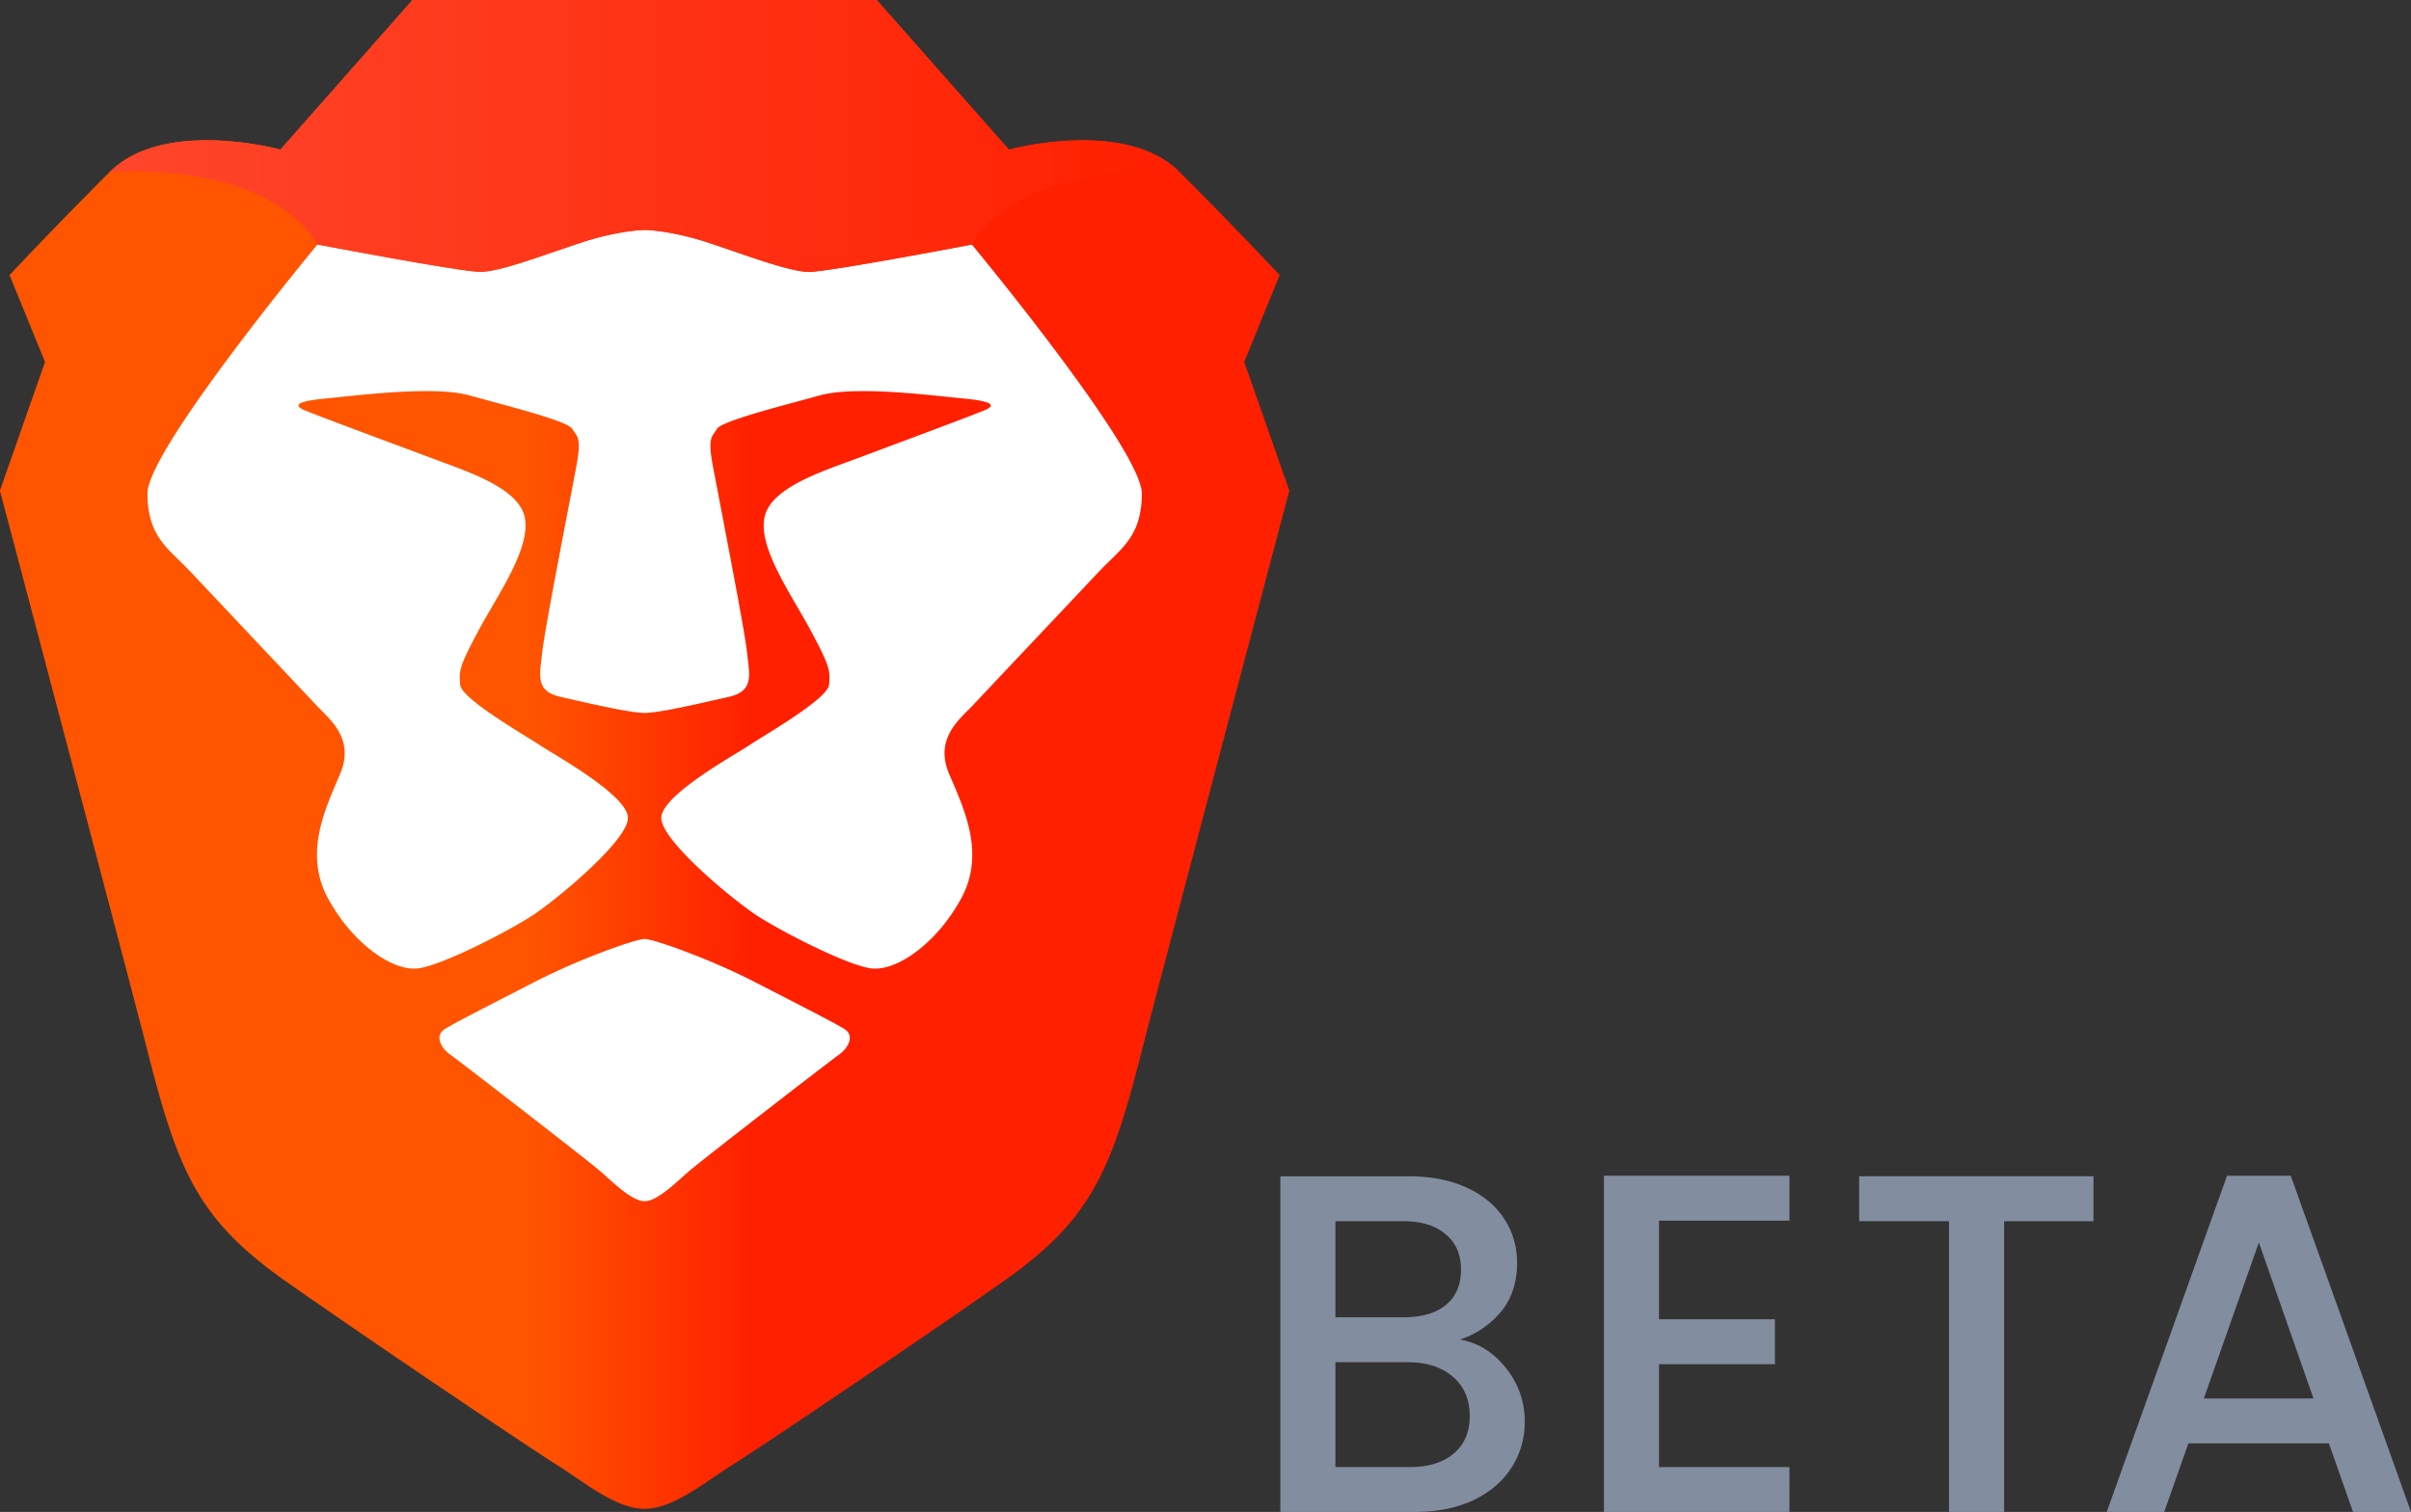 <svg xmlns="http://www.w3.org/2000/svg" fill="none" viewBox="0.38 0 57.4 36"><rect x="0.38" y="0" width="57.4" height="36" fill="#333333" stroke="none"/><path fill-rule="evenodd" clip-rule="evenodd" d="m30.002 8.618.844-2.068s-1.074-1.149-2.379-2.45c-1.304-1.302-4.067-.536-4.067-.536L21.253 0H10.2L7.055 3.563s-2.763-.766-4.068.536A111.392 111.392 0 0 0 .607 6.55l.845 2.068-1.074 3.064s3.16 11.946 3.53 13.404c.73 2.873 1.228 3.983 3.3 5.439 2.072 1.455 5.833 3.983 6.447 4.366.614.383 1.381 1.035 2.072 1.035.69 0 1.458-.653 2.072-1.035.614-.383 4.375-2.911 6.447-4.366 2.072-1.456 2.571-2.566 3.3-5.439.37-1.458 3.53-13.404 3.53-13.404l-1.074-3.064z" fill="url(#a)"/><path fill-rule="evenodd" clip-rule="evenodd" d="M19.641 6.474c.46 0 3.876-.652 3.876-.652s4.047 4.884 4.047 5.927c0 .863-.348 1.2-.758 1.598-.086.084-.174.17-.263.264l-3.034 3.216c-.03.032-.064.065-.1.1-.302.305-.748.753-.434 1.496l.065.151c.345.806.771 1.8.229 2.808-.577 1.071-1.565 1.787-2.198 1.668-.634-.118-2.12-.893-2.667-1.248-.547-.354-2.28-1.78-2.28-2.326 0-.456 1.246-1.213 1.852-1.58.12-.074.215-.132.27-.169.063-.042.167-.107.296-.186.553-.343 1.55-.962 1.576-1.236.03-.339.019-.438-.427-1.274a17.875 17.875 0 0 0-.32-.565c-.424-.728-.9-1.544-.794-2.128.119-.66 1.154-1.038 2.032-1.358l.319-.118c.256-.097.578-.217.914-.342.876-.328 1.849-.692 2.01-.765.221-.103.164-.2-.509-.264l-.327-.033c-.832-.089-2.369-.252-3.115-.044l-.485.132c-.839.227-1.867.505-1.966.665-.017.028-.034.052-.05.075-.095.134-.156.221-.052.791l.175.916c.231 1.208.593 3.093.639 3.516.006.06.013.116.02.171.058.473.096.787-.453.913l-.144.032c-.62.142-1.53.35-1.858.35-.329 0-1.238-.208-1.859-.35l-.143-.032c-.55-.126-.51-.44-.453-.913l.02-.171c.046-.424.409-2.313.64-3.52.08-.411.143-.743.174-.912.104-.57.043-.657-.052-.791-.016-.023-.033-.047-.05-.075-.099-.16-1.127-.438-1.966-.665a70.92 70.92 0 0 1-.484-.132c-.747-.208-2.283-.045-3.116.044l-.327.033c-.673.064-.73.161-.508.264.16.073 1.133.437 2.009.764a354.652 354.652 0 0 1 1.234.46c.877.321 1.912.7 2.031 1.359.105.584-.37 1.4-.794 2.128-.114.197-.226.388-.32.565-.446.836-.458.935-.427 1.274.025.274 1.023.893 1.576 1.236.129.08.233.144.296.186.055.037.15.095.27.168.606.368 1.852 1.125 1.852 1.58 0 .546-1.733 1.973-2.28 2.327-.546.355-2.033 1.13-2.666 1.248-.634.119-1.622-.597-2.199-1.668-.542-1.008-.116-2.002.23-2.808l.064-.151c.315-.744-.132-1.191-.434-1.495a5.107 5.107 0 0 1-.1-.101L4.912 13.61a9.382 9.382 0 0 0-.263-.264c-.41-.397-.758-.735-.758-1.598 0-1.043 4.047-5.927 4.047-5.927s3.415.652 3.876.652c.367 0 1.077-.244 1.817-.499.187-.064.376-.129.562-.19.921-.307 1.535-.31 1.535-.31s.614.003 1.535.31c.186.061.375.126.563.19.74.255 1.449.499 1.816.499zm-.586 17.271c.722.371 1.234.635 1.428.756.25.156.098.451-.13.612-.229.162-3.296 2.532-3.594 2.794l-.12.107c-.287.258-.653.587-.912.587-.26 0-.625-.329-.912-.587l-.12-.107c-.298-.262-3.365-2.633-3.593-2.794-.228-.16-.381-.456-.13-.612.193-.121.706-.385 1.428-.757l.687-.353c1.082-.559 2.43-1.034 2.64-1.034.21 0 1.558.475 2.64 1.034l.688.354z" fill="#fff"/><path fill-rule="evenodd" clip-rule="evenodd" d="M24.4 3.563 21.253 0H10.2L7.055 3.563s-2.763-.766-4.068.536c0 0 3.684-.332 4.95 1.723 0 0 3.415.651 3.876.651.46 0 1.458-.382 2.38-.689.92-.306 1.534-.308 1.534-.308s.614.002 1.535.308c.921.307 1.919.69 2.38.69.46 0 3.875-.652 3.875-.652 1.266-2.055 4.95-1.723 4.95-1.723-1.305-1.302-4.067-.536-4.067-.536" fill="url(#b)"/><path d="M35.14 31.895c.43.076.794.302 1.093.678.299.376.448.801.448 1.277 0 .406-.107.774-.322 1.104-.207.322-.51.578-.908.77-.399.184-.863.276-1.392.276h-3.197v-7.992h3.048c.544 0 1.012.092 1.403.276.39.184.686.433.885.747.2.307.3.652.3 1.035 0 .46-.123.843-.369 1.15a2.142 2.142 0 0 1-.989.679zm-2.967-.53h1.622c.43 0 .763-.095 1-.287.246-.2.368-.483.368-.85 0-.361-.122-.641-.368-.84-.237-.207-.57-.31-1-.31h-1.622v2.288zm1.771 3.566c.445 0 .794-.108 1.047-.322.253-.215.38-.514.38-.897 0-.391-.135-.702-.403-.932-.269-.23-.625-.345-1.07-.345h-1.725v2.496h1.771zm5.933-5.865v2.346h2.76v1.07h-2.76v2.449h3.105V36h-4.416v-8.005h4.416v1.07h-3.105zm10.343-1.058v1.07h-2.127V36h-1.311v-6.923h-2.14v-1.07h5.578zm5.606 6.359H52.48L51.905 36h-1.369l2.864-8.004h1.518L57.78 36H56.4l-.575-1.633zm-.368-1.07-1.3-3.714-1.31 3.715h2.61z" fill="#828D9F"/><defs><linearGradient id="a" x1=".378" y1="36.179" x2="31.077" y2="36.179" gradientUnits="userSpaceOnUse"><stop stop-color="#F50"/><stop offset=".41" stop-color="#F50"/><stop offset=".582" stop-color="#FF2000"/><stop offset="1" stop-color="#FF2000"/></linearGradient><linearGradient id="b" x1="3.534" y1="6.45" x2="28.467" y2="6.45" gradientUnits="userSpaceOnUse"><stop stop-color="#FF452A"/><stop offset="1" stop-color="#FF2000"/></linearGradient></defs></svg>